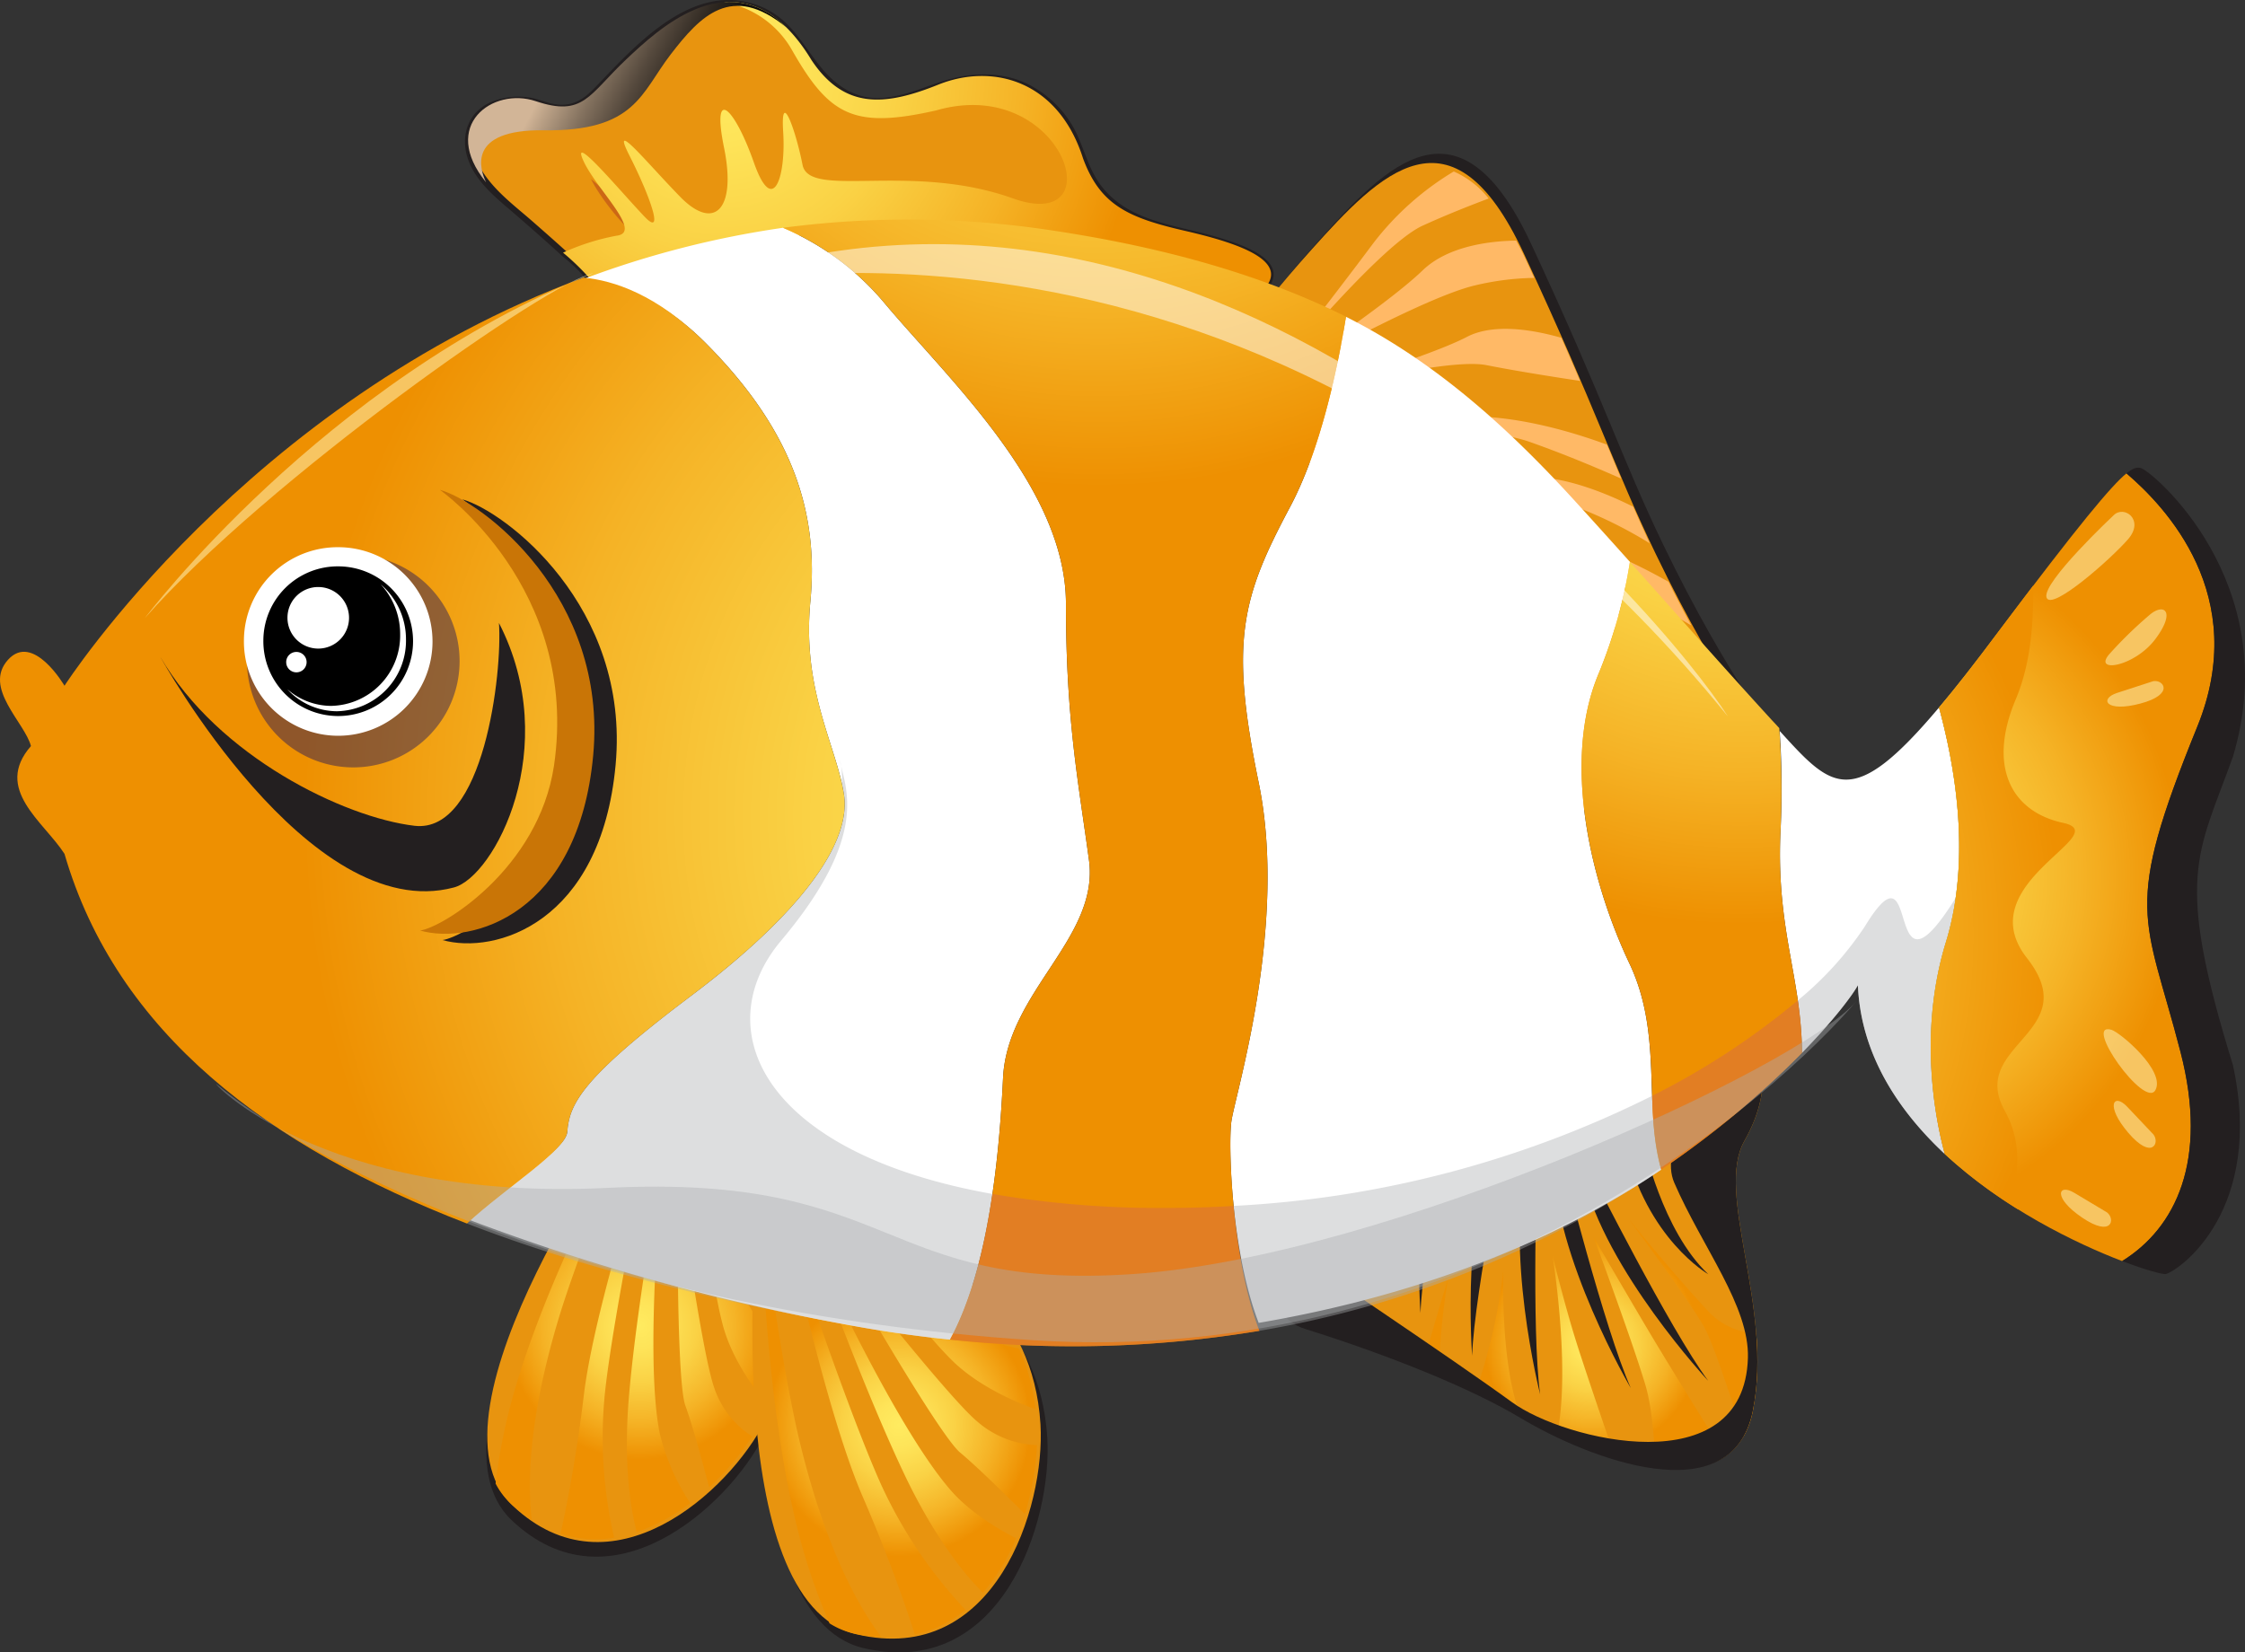 <svg xmlns="http://www.w3.org/2000/svg" xmlns:xlink="http://www.w3.org/1999/xlink" width="352.826" height="259.742" viewBox="0 0 352.826 259.742">
  <rect x="0" y="0" width="352.826" height="259.742" fill="#333333" stroke="none"/>
  <defs>
    <style>
      .cls-1 {
        isolation: isolate;
      }

      .cls-2 {
        fill: #e8940f;
      }

      .cls-24, .cls-3 {
        fill: #231f20;
      }

      .cls-4 {
        fill: #cc6715;
      }

      .cls-18, .cls-19, .cls-5 {
        mix-blend-mode: multiply;
      }

      .cls-6 {
        fill: url(#radial-gradient);
      }

      .cls-21, .cls-7 {
        mix-blend-mode: screen;
      }

      .cls-8 {
        fill: url(#linear-gradient);
      }

      .cls-9 {
        fill: #ffb966;
      }

      .cls-10 {
        fill: url(#radial-gradient-2);
      }

      .cls-11 {
        fill: url(#radial-gradient-3);
      }

      .cls-12 {
        fill: url(#radial-gradient-4);
      }

      .cls-13, .cls-21 {
        fill: #fff;
      }

      .cls-14 {
        fill: url(#radial-gradient-5);
      }

      .cls-15 {
        fill: url(#radial-gradient-6);
      }

      .cls-16 {
        fill: url(#radial-gradient-7);
      }

      .cls-17 {
        fill: url(#radial-gradient-8);
      }

      .cls-18 {
        fill: #abadaf;
      }

      .cls-18, .cls-23 {
        opacity: 0.4;
      }

      .cls-19 {
        fill: #da713b;
        opacity: 0.6;
      }

      .cls-20 {
        fill: #fffac4;
      }

      .cls-20, .cls-21 {
        opacity: 0.5;
      }

      .cls-22 {
        fill: url(#radial-gradient-9);
      }

      .cls-23 {
        fill: #000068;
      }

      .cls-24, .cls-25 {
        mix-blend-mode: color-dodge;
      }

      .cls-25 {
        fill: #c97506;
      }
    </style>
    <radialGradient id="radial-gradient" cx="-389.374" cy="1111.239" r="88.751" gradientTransform="matrix(1.015, -0.116, 0.127, 1.043, 366.988, -1193.975)" gradientUnits="userSpaceOnUse">
      <stop offset="0" stop-color="#ffeb60"/>
      <stop offset="0.126" stop-color="#fee459"/>
      <stop offset="0.31" stop-color="#fad245"/>
      <stop offset="0.528" stop-color="#f5b326"/>
      <stop offset="0.735" stop-color="#ee9001"/>
      <stop offset="0.74" stop-color="#ee9001"/>
    </radialGradient>
    <linearGradient id="linear-gradient" x1="-428.182" y1="1146.962" x2="-387.943" y2="1174.713" gradientTransform="matrix(0.993, -0.117, 0.117, 0.993, 377.055, -1180.557)" gradientUnits="userSpaceOnUse">
      <stop offset="0.042" stop-color="#d2b597"/>
      <stop offset="0.079" stop-color="#bda388"/>
      <stop offset="0.188" stop-color="#84725f"/>
      <stop offset="0.294" stop-color="#55493d"/>
      <stop offset="0.394" stop-color="#302922"/>
      <stop offset="0.486" stop-color="#161310"/>
      <stop offset="0.569" stop-color="#060504"/>
      <stop offset="0.633"/>
    </linearGradient>
    <radialGradient id="radial-gradient-2" cx="100.54" cy="208.367" r="28.649" gradientTransform="matrix(1, 0, 0, 1, 0, 0)" xlink:href="#radial-gradient"/>
    <radialGradient id="radial-gradient-3" cx="141.283" cy="223.962" r="28.157" gradientTransform="matrix(1, 0, 0, 1, 0, 0)" xlink:href="#radial-gradient"/>
    <radialGradient id="radial-gradient-4" cx="250.212" cy="211.268" r="22.995" gradientTransform="matrix(1, 0, 0, 1, 0, 0)" xlink:href="#radial-gradient"/>
    <radialGradient id="radial-gradient-5" cx="172.784" cy="-24.785" r="137.887" gradientTransform="matrix(1, 0, 0, 1, 0, 0)" xlink:href="#radial-gradient"/>
    <radialGradient id="radial-gradient-6" cx="186.654" cy="128.243" r="189.21" gradientTransform="matrix(1, 0, 0, 1, 0, 0)" xlink:href="#radial-gradient"/>
    <radialGradient id="radial-gradient-7" cx="286.436" cy="137.639" r="76.516" gradientTransform="matrix(1, 0, 0, 1, 0, 0)" xlink:href="#radial-gradient"/>
    <radialGradient id="radial-gradient-8" cx="273.461" cy="59.333" r="117.034" gradientTransform="matrix(1, 0, 0, 1, 0, 0)" xlink:href="#radial-gradient"/>
    <radialGradient id="radial-gradient-9" cx="226.477" cy="147.036" r="132.485" gradientTransform="matrix(1, 0, 0, 1, 0, 0)" xlink:href="#radial-gradient"/>
  </defs>
  <g class="cls-1">
    <g id="图层_2" data-name="图层 2">
      <g id="Layer_1" data-name="Layer 1">
        <g>
          <g>
            <g>
              <path class="cls-2" d="M93.033,44.173s-1.106-1.733-13.506-12.331c-12.389-10.609-2.842-18.48,4.668-15.939,7.508,2.511,8.286-.949,14.203-6.548,5.919-5.599,18.619-17.228,29.12.067,5.136,7.718,11.401,7.327,19.974,3.872,8.591-3.425,18.84-.597,22.721,11.606,2.709,7.379,7.156,9.35,16.106,11.406,8.949,2.056,17.135,5.01,11.69,9.758C197.187,46.788,143.58,25.464,93.033,44.173Z"/>
              <path class="cls-3" d="M93.591,44.038a21.974,21.974,0,0,0-3.53-3.553c-2.184-2.016-4.417-3.972-6.649-5.929-3.363-2.906-7.092-5.641-8.79-9.955A6.399,6.399,0,0,1,76.034,17.626c3.043-3.088,6.901-1.502,10.498-.799,5.279,1.048,8.271-3.312,11.62-6.669,3.438-3.453,7.291-6.814,11.806-8.659,7.312-2.963,13.178,1.971,17.009,8.064,2.746,4.372,7.223,6.84,12.256,6.284,6.652-.755,12.202-4.896,19.113-3.063a15.389,15.389,0,0,1,7.827,5.397c2.306,2.846,3.069,6.42,4.714,9.608,2.655,5.194,8.077,7,13.249,8.313,4.166,1.07,8.419,1.872,12.289,3.87,1.469.759,3.022,2.009,2.664,3.874-.152.767-.718,2.069-1.404,1.887-2.529-.601-5.013-1.45-7.515-2.132-25.642-7.141-52.753-9.809-78.841-4.808a120.253,120.253,0,0,0-18.609,5.208c-.721.25.317.457.657.343,29.275-10.684,61.506-9.122,91.526-1.481,3.419.854,6.797,1.841,10.174,2.828.741.21,2.733,1.138,3.46.428,5.3-5.05-3.638-7.792-7.462-8.92-6.487-1.93-14.108-2.357-18.367-8.501-1.837-2.665-2.472-5.997-4.077-8.809a16.871,16.871,0,0,0-6.286-6.246c-4.159-2.418-9.29-2.367-13.715-1.02-3.36,1.016-6.416,2.524-9.986,2.771-3.914.279-7.079-1.723-9.537-4.721-2.259-2.734-3.777-5.689-6.594-7.939a12.793,12.793,0,0,0-6.002-2.568c-9.014-1.479-16.992,7.311-22.567,13.155-1.669,1.764-3.279,3.261-5.97,3.138-1.619-.067-3.048-.837-4.606-1.109a11.388,11.388,0,0,0-5.513.436c-4.186,1.371-5.76,5.547-4.149,9.626,1.332,3.372,4.369,5.785,7.011,8.052,2.653,2.284,5.258,4.578,7.834,6.948a23.609,23.609,0,0,1,3.948,3.903C92.658,44.592,93.789,44.328,93.591,44.038Z"/>
            </g>
            <g>
              <path class="cls-4" d="M92.887,28.147a18.897,18.897,0,0,1,1.534,1.341,39.503,39.503,0,0,1,2.973,3.205,37.461,37.461,0,0,1,2.588,3.559,18.361,18.361,0,0,1,1.003,1.781,17.996,17.996,0,0,1-1.524-1.325,36.155,36.155,0,0,1-2.985-3.232,38.11,38.11,0,0,1-2.583-3.552A18.983,18.983,0,0,1,92.887,28.147Z"/>
              <path class="cls-4" d="M99.665,24.618a14.989,14.989,0,0,1,1.188,1.45,31.095,31.095,0,0,1,2.205,3.468,34.225,34.225,0,0,1,1.769,3.725,15.653,15.653,0,0,1,.612,1.786,16.731,16.731,0,0,1-1.209-1.452,37.045,37.045,0,0,1-2.205-3.468,31.59,31.59,0,0,1-1.751-3.711A13.597,13.597,0,0,1,99.665,24.618Z"/>
              <path class="cls-4" d="M115.748,21.246a17.703,17.703,0,0,1,.835,1.68,30.877,30.877,0,0,1,2.178,7.799,13.958,13.958,0,0,1,.182,1.868,13.791,13.791,0,0,1-.846-1.685,31.167,31.167,0,0,1-1.316-3.842,33.346,33.346,0,0,1-.862-3.958A16.994,16.994,0,0,1,115.748,21.246Z"/>
              <path class="cls-4" d="M124.301,22.428a9.27,9.27,0,0,1,.471,1.404,20.738,20.738,0,0,1,.535,3.123,21.595,21.595,0,0,1,.028,3.167,9.257,9.257,0,0,1-.21,1.447,8.632,8.632,0,0,1-.477-1.394,19.321,19.321,0,0,1-.531-3.131,18.844,18.844,0,0,1-.026-3.168A8.928,8.928,0,0,1,124.301,22.428Z"/>
            </g>
            <g class="cls-5">
              <path class="cls-6" d="M186.319,36.305c-8.95-2.056-13.397-4.026-16.106-11.406-3.881-12.203-14.13-15.031-22.721-11.606-8.573,3.456-14.837,3.846-19.974-3.872-4.415-7.28-9.242-9.44-13.753-9.074a15.3,15.3,0,0,1,10.788,7.667c5.841,10.209,9.694,12.251,22.543,9.351,19.904-5.757,28.182,19.586,12.081,13.816-16.1-5.756-31.99.162-33.049-5.271-1.061-5.425-3.483-12.145-3.044-5.197.457,6.925-1.542,13.523-4.603,4.835-3.053-8.692-6.692-12.173-4.691-2.337,2.001,9.834-1.595,13.128-6.854,7.763-5.252-5.366-11.151-12.69-7.987-6.472,3.148,6.212,5.567,12.915,2.37,9.577-3.215-3.322-11.647-13.453-9.703-8.96,1.945,4.513,9.603,11.441,5.257,11.936a36.1,36.1,0,0,0-8.385,2.66,38.616,38.616,0,0,1,4.545,4.459c50.547-18.709,104.154,2.615,104.976,1.891C203.454,41.315,195.268,38.361,186.319,36.305Z"/>
            </g>
            <g class="cls-7">
              <path class="cls-8" d="M85.449,20.481c14.422.19,15.287-5.86,19.952-11.924,4.645-6.039,9.571-11.306,18.154-4.276-9.561-9.395-19.956.144-25.156,5.074-5.917,5.6-6.695,9.059-14.203,6.548-6.75-2.272-15.1,3.82-7.804,12.756C75.412,26.627,73.339,20.318,85.449,20.481Z"/>
            </g>
          </g>
          <g>
            <path class="cls-3" d="M194.076,54.912s2.695-5.396,13.266-17.181c10.688-11.913,22.007-23.63,33.293.604,11.538,24.747,14.165,33.624,20.777,47.314,10.156,21.045,18.661,31.478,18.661,31.478l-15.884,26.349Z"/>
            <path class="cls-2" d="M192.896,56.363s2.694-5.393,13.267-17.179c10.688-11.913,22.008-23.63,33.293.603,11.537,24.75,14.166,33.626,20.774,47.311,10.157,21.051,18.666,31.486,18.666,31.486l-15.89,26.344Z"/>
            <path class="cls-9" d="M247.483,79.591a68.783,68.783,0,0,1,11.797,5.817c-.922-1.982-1.777-3.881-2.602-5.757-3.943-1.971-10.197-4.588-15.649-4.67-8.771-.131-26.226.289-26.226.289S239.409,76.601,247.483,79.591Zm18.323,18.723c-1.157-2.127-2.349-4.406-3.581-6.861-4.83-2.714-12.139-6.356-17.45-6.822-8.608-.767-19.679-1.461-19.679-1.461s21.976,4.037,29.666,8.6C258.579,94.047,262.665,96.465,265.805,98.314Zm-42.241-62.834c3.643-1.665,7.479-3.186,10.391-4.273a14.294,14.294,0,0,0-5.481-4.252,45.136,45.136,0,0,0-12.681,11.322c-6.548,8.795-17.428,22.686-17.428,22.686S216.408,38.761,223.564,35.48Zm17.554,8.204c-.486-1.065-.98-2.133-1.505-3.267-.441-.949-.89-1.751-1.329-2.595-4.064.06-10.708.809-14.735,4.707-6.08,5.886-25.185,18.435-25.185,18.435s24.333-13.945,33.413-16.094A42.817,42.817,0,0,1,241.118,43.683Zm28.218,60.872c-3.726-2.455-9.723-6.136-14.354-7.699-7.223-2.432-17.984-3.397-17.984-3.397s12.984,2.844,19.212,6.38c4.027,2.303,11.326,6.65,15.986,9.43C271.309,107.857,270.345,106.276,269.336,104.555Zm-21.008-44.681c-.899-2.104-1.878-4.342-2.946-6.774-4.306-1.24-10.612-2.355-14.847-.142-7.005,3.652-29.088,9.986-29.088,9.986s25.16-6.924,32.16-5.547C238.571,58.38,245.022,59.376,248.328,59.875Zm-7.907,9.592c5.671,2.002,10.983,4.268,14.351,5.758q-1.071-2.566-2.227-5.33c-4.621-1.713-13.379-4.485-21.652-4.443a208.507,208.507,0,0,0-24.148,1.816S230.97,66.15,240.422,69.466Z"/>
          </g>
          <g>
            <path class="cls-3" d="M99.533,176.691s-34.59,47.595-19.125,62.272c15.465,14.675,34.042-2.146,39.693-13.327,8.039-15.902-.519-27.947-.519-27.947Z"/>
            <path class="cls-2" d="M99.684,174.396s-34.584,47.59-19.123,62.267c15.465,14.677,34.045-2.149,39.692-13.327,8.04-15.9-.519-27.95-.519-27.95Z"/>
            <path class="cls-10" d="M87.671,207.673c3.379-11.354,11.459-30.634,12.401-32.871l-.016-.025c-1.163,2.079-12.758,23.007-18.521,41.609a90.913,90.913,0,0,0-3.648,16.814,11.492,11.492,0,0,0,2.307,3.076,24.082,24.082,0,0,0,3.38,2.651C82.941,233.768,82.895,223.735,87.671,207.673Zm30.552,18.112a14.445,14.445,0,0,1-5.97-7.63c-2.003-5.613-5.736-32.821-5.736-32.821s-.318,31.48,1.194,35.614c1.209,3.3,3.042,10.19,3.742,12.85A41.782,41.782,0,0,0,118.222,225.786Zm-15.954-47.192s-8.849,26.767-10.515,40.73c-1.227,10.242-2.871,18.221-3.661,21.765a17.831,17.831,0,0,0,8.43.63,69.851,69.851,0,0,1-1.465-22.639C96.428,206.183,102.269,178.593,102.269,178.593Zm2.147,2.723s-4.205,22.374-5.553,37.991c-.978,11.312.382,18.442,1.211,21.52a30.148,30.148,0,0,0,8.407-4.555,34.656,34.656,0,0,1-4.82-11.06C101.096,211.97,104.415,181.316,104.415,181.316Zm16.341,39.705a30.505,30.505,0,0,0,2.438-9.122,25.063,25.063,0,0,1-4.651-5.351c-4.047-6.207-7.843-16.903-7.843-16.903s.993,11.415,2.892,18.624C115.086,213.931,119.091,219.07,120.756,221.021Z"/>
          </g>
          <g>
            <path class="cls-3" d="M120.129,192.578s-6.191,61.358,15.561,66.483c21.755,5.125,29.694-19.919,28.906-33.024-1.116-18.643-15.226-25.034-15.226-25.034Z"/>
            <path class="cls-2" d="M119.054,190.419s-6.189,61.353,15.56,66.478c21.753,5.125,29.693-19.921,28.906-33.024-1.117-18.642-15.228-25.031-15.228-25.031Z"/>
            <path class="cls-11" d="M125.746,226.894c-2.935-12.065-5.798-33.786-6.125-36.31l-.029-.016c.043,2.497.593,27.566,5.198,47.455a95.333,95.333,0,0,0,5.575,17.151,12.061,12.061,0,0,0,3.713,1.569,25.01,25.01,0,0,0,4.46.611C135.242,253.022,129.902,243.962,125.746,226.894Zm37.227.271a15.136,15.136,0,0,1-9.435-3.758c-4.776-4.023-22.525-26.692-22.525-26.692s16.335,28.676,19.888,31.619c2.834,2.352,8.131,7.618,10.172,9.664A43.948,43.948,0,0,0,162.973,227.165ZM123.609,192.857s6.121,28.905,11.983,42.43c4.299,9.925,7.022,18.015,8.179,21.642a18.669,18.669,0,0,0,7.963-3.881,73.221,73.221,0,0,1-13.279-19.724C132.889,220.918,123.609,192.857,123.609,192.857Zm3.38,1.33s8.007,22.477,15.032,37.333c5.089,10.759,10.085,16.498,12.461,18.849a31.661,31.661,0,0,0,5.208-8.564c-1.984-1.009-6.937-3.736-10.205-7.469C140.171,223.7,126.99,194.187,126.99,194.187Zm35.76,27.322a31.895,31.895,0,0,0-2.608-9.543,26.271,26.271,0,0,1-7.034-2.389c-6.944-3.485-16.03-11.166-16.03-11.166s6.927,9.81,12.454,15.338C153.874,218.086,160.213,220.624,162.75,221.509Z"/>
          </g>
          <g>
            <path class="cls-2" d="M205.165,198.568s23.39,17.347,33.964,23.683c10.574,6.337,33.058,15.854,36.343-.458,3.287-16.305-6.009-34.21-1.308-42.467,4.7-8.258,2.281-13.941,2.281-13.941Z"/>
            <path class="cls-12" d="M236.257,199.73a86.188,86.188,0,0,1-4.032,18.089c2.402,1.611,4.616,3.044,6.477,4.174-.272-.869-.544-1.818-.804-2.864C235.883,210.99,236.257,199.73,236.257,199.73Zm-12.025,12.592c.663.463,1.325.928,1.986,1.384a110.233,110.233,0,0,1,1.352-12.684C226.399,204.832,225.248,208.771,224.232,212.322Zm51.24,9.471a43.985,43.985,0,0,0,.529-12.219,10.765,10.765,0,0,1-7.831-3.791c-4.648-4.945-12.138-14.075-12.138-14.075s9.902,13.294,11.92,17.129c1.542,2.927,4.654,12.591,6.043,16.998A13.047,13.047,0,0,0,275.472,221.793Zm-31.476-24.416s2.853,17.355.76,27.923a68.162,68.162,0,0,0,9.03,3.692c-1.759-5.134-5.068-14.835-6.259-18.7C245.767,204.581,243.996,197.376,243.996,197.376Zm6.471-2.894s5.872,15.733,8.097,23.128c1.094,3.632,1.461,8.962,1.579,12.922,4.25.639,8.184.314,11.062-1.663-2.001-3.186-8.479-13.545-12.094-19.635C255.047,202.383,250.467,194.482,250.467,194.482Z"/>
            <path class="cls-3" d="M275.472,221.793c3.287-16.305-6.009-34.21-1.308-42.467,4.7-8.258,2.281-13.941,2.281-13.941-9.325,5.967-15.793,14.828-13.31,20.549,4.427,10.194,11.815,19.355,11.568,27.532-.596,19.874-28.823,12.981-37.063,6.959-9.206-6.715-33.741-23.137-33.741-23.137s-7.017,9.023,1.267,11.624c13.36,4.19,26.099,9.366,33.796,13.977C249.536,229.229,272.186,238.105,275.472,221.793Z"/>
            <path class="cls-3" d="M258.321,179.77s2.856,13.651,10.152,20.525c0,0-9.689-5.532-13.104-20.382Z"/>
            <path class="cls-3" d="M250.212,184.618s12.202,24.268,18.261,32.45c0,0-16.241-17.456-19.656-32.306Z"/>
            <path class="cls-3" d="M245.518,182.558s6.642,26.334,10.782,35.638c0,0-12.067-20.567-12.178-35.801Z"/>
            <path class="cls-3" d="M241.596,181.942s-.937,27.145.454,37.235c0,0-5.875-23.111-1.748-37.777Z"/>
            <path class="cls-3" d="M237.276,176.342s-5.562,26.583-5.915,36.761c0,0-1.841-23.774,4.732-37.517Z"/>
            <path class="cls-3" d="M229.163,169.643s-5.562,26.588-5.916,36.763c0,0-1.84-23.776,4.733-37.519Z"/>
          </g>
          <g>
            <g>
              <path class="cls-13" d="M305.82,148.099c4.231-13.799,1.067-28.972-1.082-36.889-13.639,16.2-16.774,12.805-25.043,3.688a132.621,132.621,0,0,1,.108,16.259c-.587,15.185,3.303,22.488,3.405,34.333,4.964-5.095,7.904-9.022,8.782-10.619.458,10.787,6.243,19.606,13.655,26.529C303.7,174.231,301.776,161.244,305.82,148.099Z"/>
              <path class="cls-13" d="M251.161,106.085a77.404,77.404,0,0,0,4.995-17.765q-4.4-4.919-8.848-9.798c-10.511-11.504-21.922-21.768-35.773-28.725-1.334,8.197-4.005,20.907-8.776,29.867-7.571,14.226-9.552,21.007-4.942,43.361,4.601,22.358-3.623,48.778-4.283,53.186-.53,3.608-.073,20.43,4.283,31.735,26.653-4.553,47.849-13.619,63.266-24.093-2.846-9.815.298-21.202-4.985-32.373C249.84,138.27,245.565,119.637,251.161,106.085Z"/>
              <path class="cls-13" d="M171.149,135.221c-1.648-12.194-3.623-22.007-3.623-40.307s-18.437-35.233-28.65-47.427a42.27,42.27,0,0,0-15.823-11.68,149.423,149.423,0,0,0-31.699,8.18c4.681.442,11.932,2.293,19.54,9.928,13.827,13.893,17.784,26.77,16.462,40.655-1.312,13.892,3.957,22.359,5.263,30.154,1.321,7.789-6.911,18.965-24.033,31.838-17.123,12.882-19.091,16.942-19.425,21.34-.21,2.925-9.509,8.166-15.585,13.786a342.019,342.019,0,0,0,62.346,17.05q6.838,1.175,13.384,1.834c6.12-11.208,7.761-29.099,8.334-41.128C158.301,155.888,172.789,147.418,171.149,135.221Z"/>
              <path class="cls-14" d="M193.534,176.212c.661-4.407,8.884-30.827,4.283-53.186-4.61-22.355-2.629-29.136,4.942-43.361,4.771-8.96,7.442-21.67,8.776-29.867-.413-.215-.82-.428-1.233-.623-13.865-6.691-29.311-10.574-44.424-12.868a150.233,150.233,0,0,0-42.826-.499,42.27,42.27,0,0,1,15.823,11.68c10.213,12.193,28.65,29.127,28.65,47.427s1.975,28.112,3.623,40.307c1.64,12.196-12.848,20.667-13.509,34.224-.573,12.029-2.214,29.92-8.334,41.128a178.135,178.135,0,0,0,48.62-1.383C193.564,197.896,193.005,179.821,193.534,176.212Z"/>
              <path class="cls-15" d="M89.161,177.903c.334-4.397,2.301-8.458,19.425-21.34,17.122-12.873,25.355-24.049,24.033-31.838-1.307-7.795-6.576-16.263-5.263-30.154,1.322-13.885-2.635-26.763-16.462-40.655-7.608-7.635-14.511-9.85-19.192-10.276-52.996,19.634-81.567,64.153-81.567,64.153s-4.935-8.472-8.884-4.072c-3.949,4.404,2.629,9.819,3.614,13.552-5.922,6.771,1.983,11.853,5.27,16.941,8.196,28.231,32.193,46.113,63.26,58.121C79.472,186.722,88.951,180.828,89.161,177.903Z"/>
              <path class="cls-16" d="M342.694,165.376c-5.604-21.686-9.21-22.018,2.635-51.154,8.398-20.642-5.066-34.624-11.134-39.813-2.367,1.946-7.325,7.848-20.144,24.913-3.578,4.798-6.642,8.729-9.313,11.89,2.149,7.917,5.313,23.09,1.082,36.889-4.044,13.145-2.12,26.132-.174,33.301,9.079,8.474,20.622,14.06,27.873,16.828C341.896,193.036,347.114,182.467,342.694,165.376Z"/>
              <path class="cls-3" d="M350.926,118.962c8.231-27.445-12.841-45.048-14.489-45.397-.537-.111-1.088-.103-2.242.842,6.068,5.189,19.533,19.172,11.134,39.813-11.846,29.137-8.239,29.469-2.635,51.154,4.42,17.092-.797,27.66-9.174,32.852,3.753,1.438,6.357,2.118,6.874,2.042,2.3-.677,15.475-10.174,10.532-32.864C341.7,137.597,345.329,134.556,350.926,118.962Z"/>
              <path class="cls-17" d="M279.804,131.157a141.325,141.325,0,0,0-.173-16.703c-.37-.411-.748-.818-1.147-1.239-7.527-8.224-14.895-16.586-22.327-24.893a77.404,77.404,0,0,1-4.995,17.765c-5.596,13.552-1.321,32.185,4.938,45.397,5.284,11.171,2.14,22.559,4.985,32.373a145.576,145.576,0,0,0,22.125-18.365C283.107,153.645,279.217,146.341,279.804,131.157Z"/>
            </g>
            <path class="cls-18" d="M307.337,141.176c-11.606,18.624-5.176-10.427-14.249,4.439a52.551,52.551,0,0,1-10.532,11.629,61.549,61.549,0,0,1,.654,8.245c4.964-5.095,7.904-9.022,8.782-10.619.458,10.787,6.243,19.606,13.655,26.529-1.946-7.169-3.87-20.156.174-33.301A46.156,46.156,0,0,0,307.337,141.176Z"/>
            <path class="cls-18" d="M193.868,189.559c.617,6.455,1.852,13.91,4.058,19.631a160.157,160.157,0,0,0,63.158-25.335,48.112,48.112,0,0,1-1.429-11.599A166.012,166.012,0,0,1,193.868,189.559Z"/>
            <path class="cls-18" d="M122.748,147.874c14.052-16.717,10.097-23.939,9.217-28.455a10.017,10.017,0,0,1,.327,3.653c.132.549.233,1.108.327,1.653,1.321,7.789-6.911,18.965-24.033,31.838-17.123,12.882-19.091,16.942-19.425,21.34-.21,2.925-9.689,8.819-15.766,14.431,18.888,7.302,40.366,12.434,62.528,16.405q6.838,1.175,13.384,1.834c3.434-6.262,5.436-14.631,6.656-22.893C119.576,181.191,111.184,161.634,122.748,147.874Z"/>
            <path class="cls-19" d="M183.322,189.88a156.1,156.1,0,0,1-27.359-2.2c-1.22,8.262-3.222,16.631-6.656,22.893a178.135,178.135,0,0,0,48.62-1.383c-2.207-5.721-3.441-13.176-4.058-19.631C190.435,189.771,186.908,189.88,183.322,189.88Z"/>
            <path class="cls-19" d="M259.655,172.256a48.112,48.112,0,0,0,1.429,11.599,145.576,145.576,0,0,0,22.125-18.365,61.549,61.549,0,0,0-.654-8.245A117.765,117.765,0,0,1,259.655,172.256Z"/>
            <path class="cls-20" d="M22.759,97.17s27.989-37.267,70.467-54.208C86.635,43.979,41.864,75.482,22.759,97.17Z"/>
            <path class="cls-21" d="M108.701,45.336s90.43-22.132,162.873,67.302C261.483,96.831,192.54,14.175,108.701,45.336Z"/>
            <path class="cls-18" d="M34.067,170.455c-1.54-1.268,15.802,18.525,61.467,16.267,45.65-2.258,42.58,16.252,82.532,13.548,39.953-2.712,104.919-32.523,113.701-42.907-12.289,14.442-60.139,57.814-129.51,53.301C93.77,206.141,49.869,183.565,34.067,170.455Z"/>
            <path class="cls-20" d="M332.154,81.019s-11.192,10.498-10.531,12.872c.653,2.372,10.205-6.092,12.84-9.146C337.09,81.705,333.809,79.322,332.154,81.019Z"/>
            <path class="cls-20" d="M337.759,96.721a64.545,64.545,0,0,0-6.25,6.098c-2.65,3.048,3.94,2.032,7.236-2.372C342.042,96.047,340.059,94.68,337.759,96.721Z"/>
            <path class="cls-20" d="M338.389,107.079s-2.837.923-5.675,1.846c-2.845.928-1.757,3.12,3.671,1.667C341.816,109.148,340.016,106.762,338.389,107.079Z"/>
            <path class="cls-20" d="M338.448,178.339s-2.076-2.199-4.159-4.393c-2.092-2.199-3.499-.197.204,4.13C338.201,182.402,339.465,179.668,338.448,178.339Z"/>
            <path class="cls-20" d="M331.146,190.584s-2.577-1.546-5.154-3.086c-2.57-1.536-3.412.761,1.27,3.921C331.958,194.584,332.467,191.601,331.146,190.584Z"/>
            <path class="cls-20" d="M331.827,161.87c1.35.399,8.566,6.443,6.918,9.484C337.09,174.412,327.218,160.525,331.827,161.87Z"/>
            <path class="cls-22" d="M315.03,174.526c-5.697-10.398,12.74-12.193,3.522-23.936-9.22-11.755,14.045-19.433,5.705-21.239-8.34-1.8-11.854-9.032-7.462-19.417,2.663-6.331,2.736-13.13,2.779-17.923-1.662,2.179-3.484,4.595-5.524,7.311-3.578,4.798-6.642,8.729-9.313,11.89,2.149,7.917,5.313,23.09,1.082,36.889-4.044,13.145-2.12,26.132-.174,33.301a75.852,75.852,0,0,0,11.489,8.684C316.229,184.495,318.435,180.711,315.03,174.526Z"/>
          </g>
          <g>
            <path class="cls-23" d="M38.817,103.718a16.707,16.707,0,1,0,16.705-16.504A16.604,16.604,0,0,0,38.817,103.718Z"/>
            <g>
              <path class="cls-13" d="M38.335,100.651a14.82,14.82,0,1,0,14.816-14.636A14.718,14.718,0,0,0,38.335,100.651Z"/>
              <path d="M41.389,100.651a11.764,11.764,0,1,0,11.763-11.624A11.685,11.685,0,0,0,41.389,100.651Z"/>
              <path class="cls-13" d="M62.888,99.677a11.519,11.519,0,0,0-3.047-7.818,11.363,11.363,0,0,1,3.963,8.646,11.081,11.081,0,0,1-10.853,11.296,10.625,10.625,0,0,1-7.802-3.466,10.547,10.547,0,0,0,6.892,2.624A11.073,11.073,0,0,0,62.888,99.677Z"/>
              <path class="cls-13" d="M45.179,97.059a4.838,4.838,0,1,0,4.843-4.783A4.82,4.82,0,0,0,45.179,97.059Z"/>
              <path class="cls-13" d="M44.979,104.051a1.604,1.604,0,1,0,1.6-1.572A1.596,1.596,0,0,0,44.979,104.051Z"/>
            </g>
          </g>
          <path class="cls-24" d="M72.654,78.494s22.028,15.4,17.938,43.378c-2.436,16.18-17.524,25.446-21.05,25.895,8.211,2.321,24.902-2.562,27.209-27.546C99.061,95.248,79.248,80.287,72.654,78.494Z"/>
          <path class="cls-25" d="M69.125,76.996s22.032,15.4,17.939,43.381c-2.435,16.173-17.52,25.439-21.048,25.895,8.21,2.313,24.903-2.567,27.211-27.548C95.534,93.748,75.722,78.794,69.125,76.996Z"/>
          <path class="cls-24" d="M25.211,103.272s23.312,42.299,46.119,36.23c6.315-1.647,17.16-21.991,7.086-41.579.559,7.741-2.354,33.178-13.278,31.882C54.097,128.499,34.279,118.923,25.211,103.272Z"/>
        </g>
      </g>
    </g>
  </g>
</svg>
